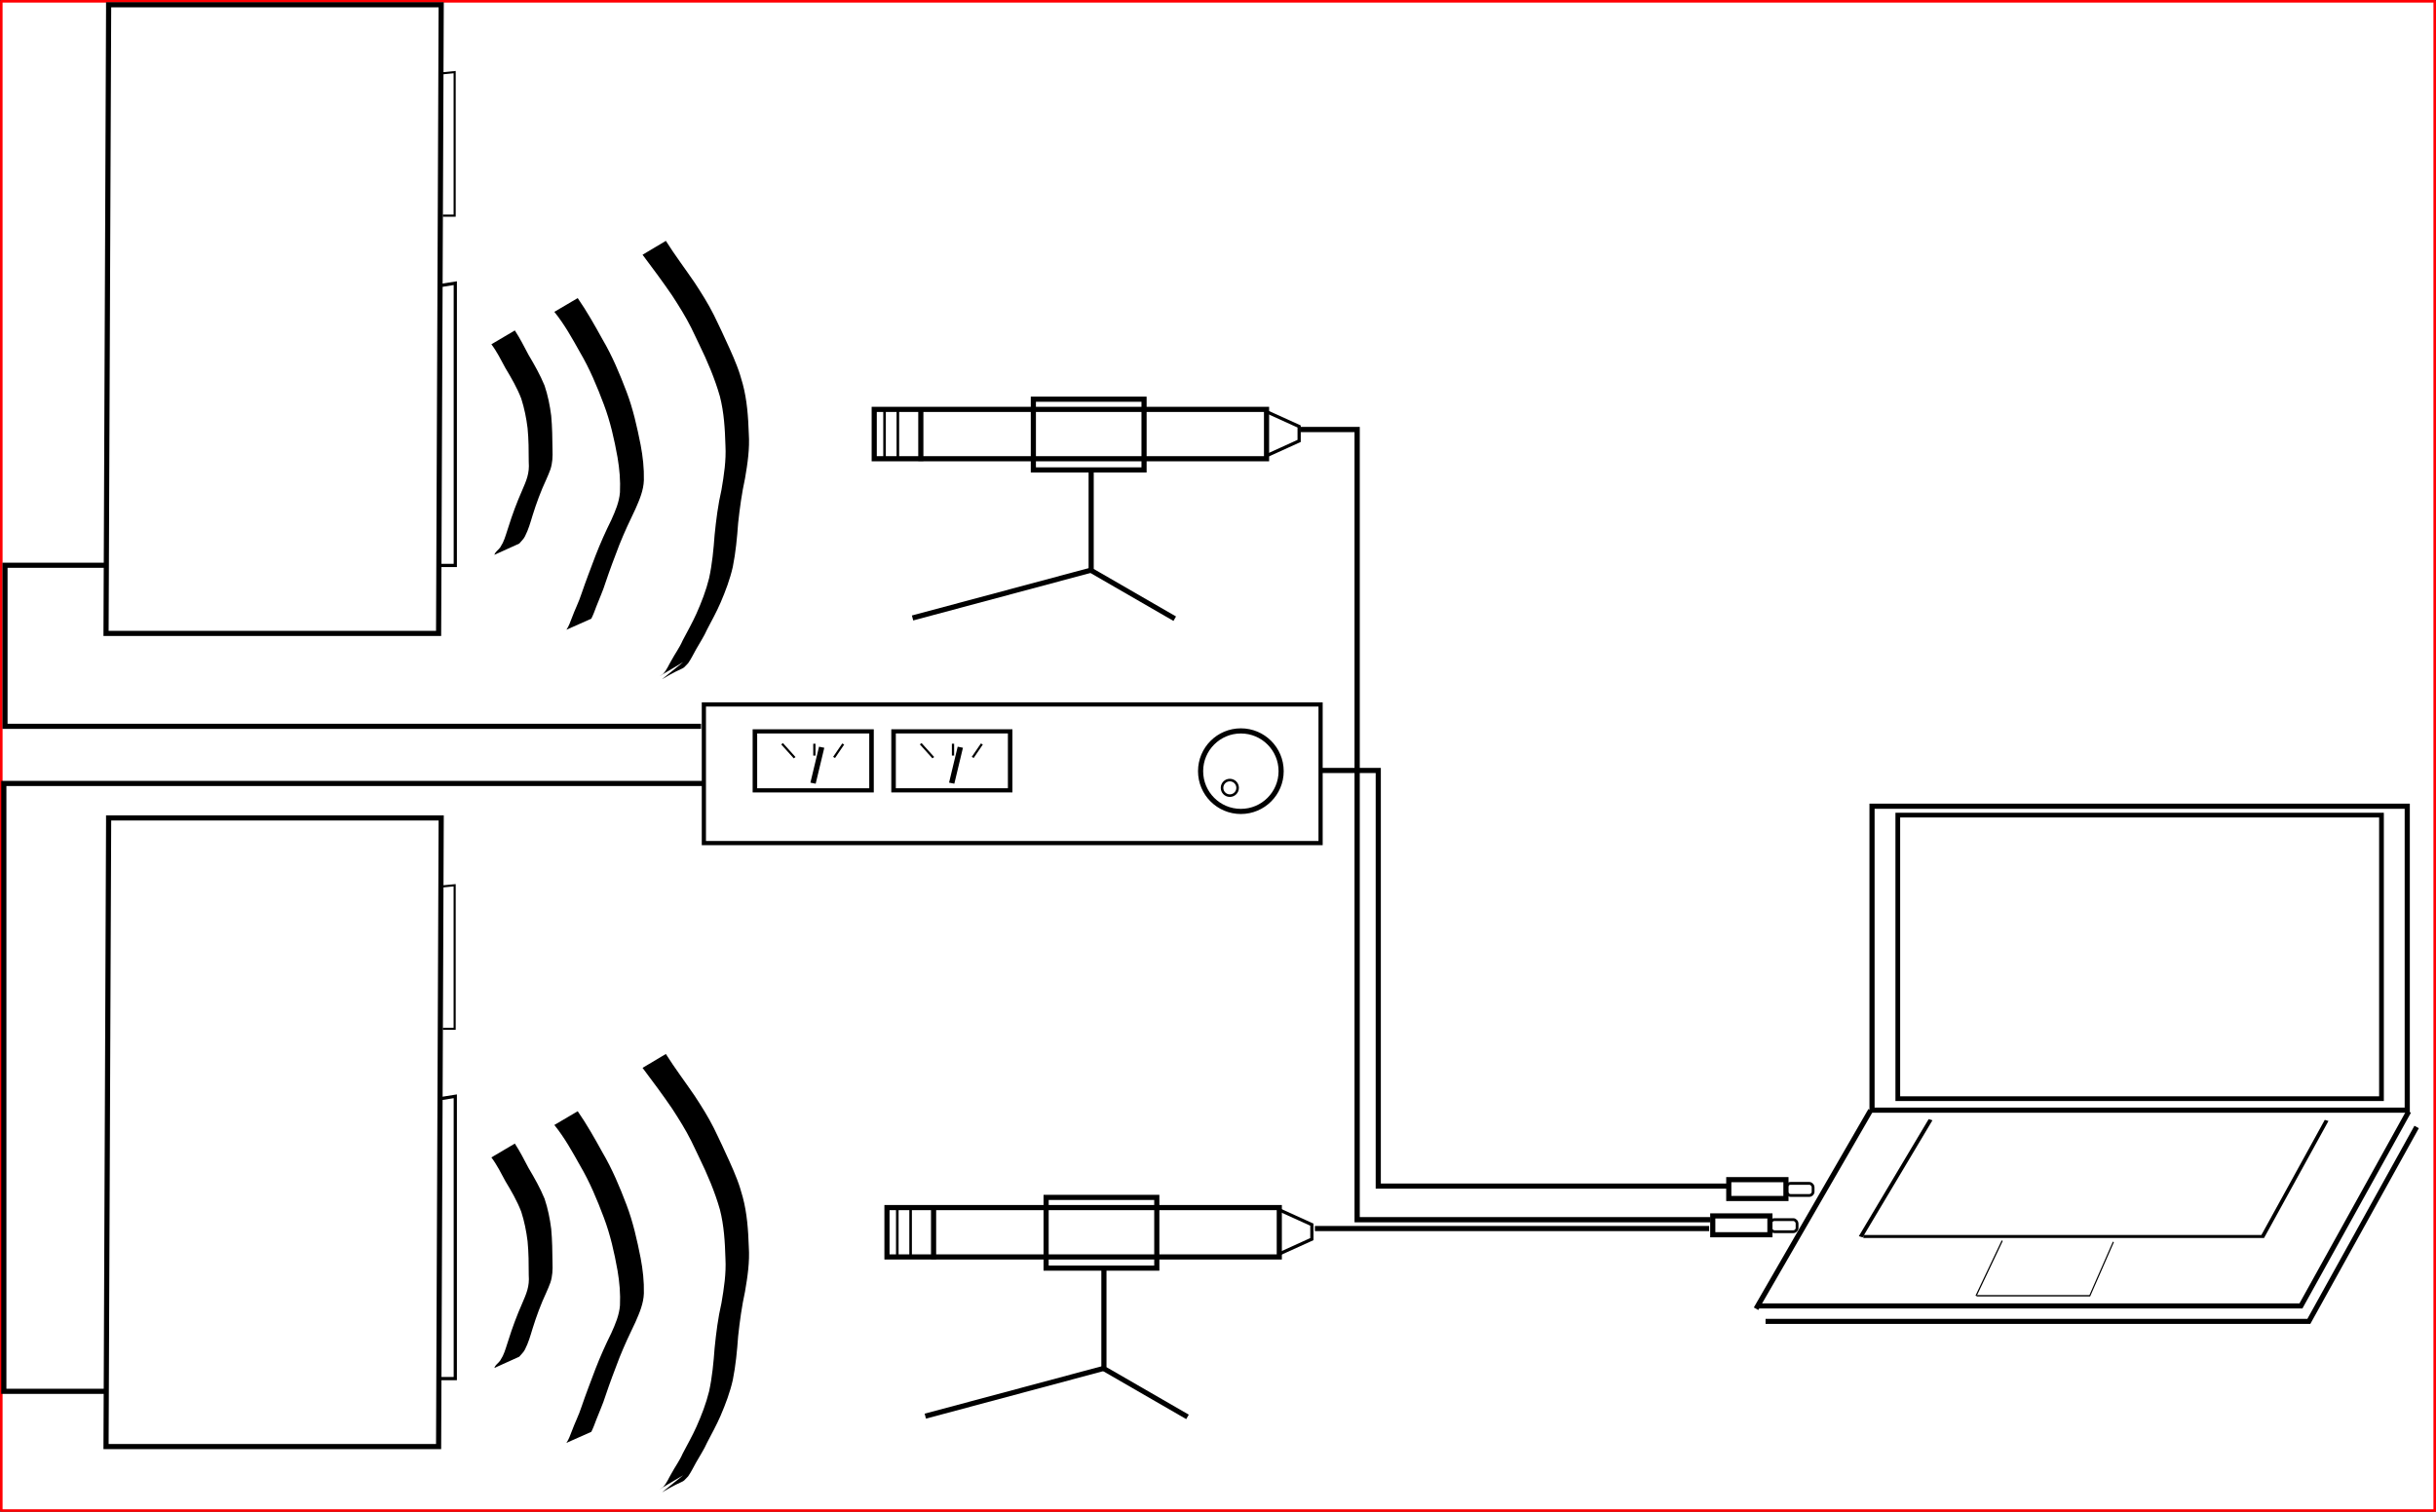 <?xml version="1.0" encoding="UTF-8" standalone="no"?>
<!-- Created with Inkscape (http://www.inkscape.org/) -->

<svg
   xmlns:dc="http://purl.org/dc/elements/1.1/"
   xmlns:cc="http://creativecommons.org/ns#"
   xmlns:rdf="http://www.w3.org/1999/02/22-rdf-syntax-ns#"
   xmlns:svg="http://www.w3.org/2000/svg"
   xmlns="http://www.w3.org/2000/svg"
   xmlns:sodipodi="http://sodipodi.sourceforge.net/DTD/sodipodi-0.dtd"
   xmlns:inkscape="http://www.inkscape.org/namespaces/inkscape"
   width="473.554"
   height="293.949"
   id="svg7928"
   version="1.1"
   inkscape:version="0.48.5 r10040"
   sodipodi:docname="hw_setup_soundcard.svg">
  <rect width="100%" height="100%" fill="#333333" stroke="none"/>
  <defs
     id="defs7930" />
  <sodipodi:namedview
     id="base"
     pagecolor="#ffffff"
     bordercolor="#666666"
     borderopacity="1.0"
     inkscape:pageopacity="0.0"
     inkscape:pageshadow="2"
     inkscape:zoom="1.4142136"
     inkscape:cx="236.72008"
     inkscape:cy="121.20815"
     inkscape:current-layer="layer3"
     inkscape:document-units="px"
     showgrid="false"
     fit-margin-top="0"
     fit-margin-left="0"
     fit-margin-right="0"
     fit-margin-bottom="0"
     inkscape:window-width="1600"
     inkscape:window-height="823"
     inkscape:window-x="-9"
     inkscape:window-y="-9"
     inkscape:window-maximized="1" />
  <g
     inkscape:groupmode="layer"
     id="layer3"
     inkscape:label="Layer"
     transform="translate(0.25,0.435)">
    <rect
       style="fill:#ffffff;fill-opacity:1;stroke:#ff0003;stroke-width:0.5;stroke-linecap:round;stroke-linejoin:round;stroke-miterlimit:4;stroke-opacity:1;stroke-dasharray:none;stroke-dashoffset:0"
       id="rect3432"
       width="473.054"
       height="293.449"
       x="0"
       y="-0.185" />
  </g>
  <g
     id="layer1"
     inkscape:label="Layer 1"
     inkscape:groupmode="layer"
     transform="translate(-540.249,-505.763)">
    <g
       transform="translate(475.863,578.387)"
       id="g5644">
      <rect
         style="fill:none;stroke:#000000;stroke-width:1;stroke-miterlimit:4;stroke-opacity:1;stroke-dasharray:none;stroke-dashoffset:0"
         id="rect4536"
         width="104.046"
         height="59.094"
         x="428.305"
         y="84.131" />
      <g
         id="g5705">
        <path
           inkscape:connector-curvature="0"
           id="path4569"
           d="m 428.036,143.255 -22.276,38.583"
           style="fill:none;stroke:#000000;stroke-width:1px;stroke-linecap:butt;stroke-linejoin:miter;stroke-opacity:1" />
        <path
           inkscape:connector-curvature="0"
           id="path4573"
           d="m 406.071,181.291 105.614,0 20.954,-37.8"
           style="fill:none;stroke:#000000;stroke-width:0.98px;stroke-linecap:butt;stroke-linejoin:miter;stroke-opacity:1" />
      </g>
      <path
         style="fill:none;stroke:#000000;stroke-width:0.98px;stroke-linecap:butt;stroke-linejoin:miter;stroke-opacity:1"
         d="m 407.609,184.298 105.614,0 20.954,-37.8"
         id="path4573-7"
         inkscape:connector-curvature="0" />
      <rect
         style="fill:none;stroke:#000000;stroke-width:0.918;stroke-miterlimit:4;stroke-opacity:1;stroke-dasharray:none;stroke-dashoffset:0"
         id="rect4536-7"
         width="94.026"
         height="55.135"
         x="433.315"
         y="85.858" />
      <g
         id="g5705-6"
         transform="matrix(0.764,0,0,0.571,112.153,63.278)">
        <g
           transform="matrix(1.046,0,0,1.045,-19.023,-6.427)"
           id="g5733">
          <path
             style="fill:none;stroke:#000000;stroke-width:1px;stroke-linecap:butt;stroke-linejoin:miter;stroke-opacity:1"
             d="m 428.036,143.255 -16.986,38.14"
             id="path4569-9"
             inkscape:connector-curvature="0"
             sodipodi:nodetypes="cc" />
          <path
             style="fill:none;stroke:#000000;stroke-width:0.966px;stroke-linecap:butt;stroke-linejoin:miter;stroke-opacity:1"
             d="m 411.686,181.299 97.154,0 15.54,-37.816"
             id="path4573-8"
             inkscape:connector-curvature="0"
             sodipodi:nodetypes="ccc" />
        </g>
        <g
           transform="matrix(0.296,0,0,0.493,318.605,113.835)"
           id="g5733-6">
          <path
             style="fill:none;stroke:#000000;stroke-width:1px;stroke-linecap:butt;stroke-linejoin:miter;stroke-opacity:1"
             d="m 433.557,143.255 -22.508,38.14"
             id="path4569-9-6"
             inkscape:connector-curvature="0"
             sodipodi:nodetypes="cc" />
          <path
             style="fill:none;stroke:#000000;stroke-width:0.966px;stroke-linecap:butt;stroke-linejoin:miter;stroke-opacity:1"
             d="m 411.686,181.299 97.154,0 20.273,-37.182"
             id="path4573-8-2"
             inkscape:connector-curvature="0"
             sodipodi:nodetypes="ccc" />
        </g>
      </g>
    </g>
    <g
       transform="translate(513.72,434.055)"
       id="g5588">
      <rect
         style="fill:none;stroke:#000000;stroke-width:1;stroke-miterlimit:4;stroke-opacity:1;stroke-dasharray:none;stroke-dashoffset:0"
         id="rect4493"
         width="76.267"
         height="9.596"
         x="196.475"
         y="151.306" />
      <path
         style="fill:none;stroke:#000000;stroke-width:1px;stroke-linecap:butt;stroke-linejoin:miter;stroke-opacity:1"
         d="m 205.536,151.469 0,9.375 0.089,0"
         id="path4505"
         inkscape:connector-curvature="0" />
      <path
         style="fill:none;stroke:#000000;stroke-width:0.627px;stroke-linecap:butt;stroke-linejoin:miter;stroke-opacity:1"
         d="m 273.015,151.873 6.062,2.754 0,2.81 -6.217,2.824"
         id="path4509"
         inkscape:connector-curvature="0" />
      <path
         style="fill:none;stroke:#000000;stroke-width:0.5;stroke-linecap:butt;stroke-linejoin:miter;stroke-miterlimit:4;stroke-opacity:1;stroke-dasharray:none"
         d="m 198.482,151.38 0,9.643"
         id="path4517"
         inkscape:connector-curvature="0" />
      <path
         style="fill:none;stroke:#000000;stroke-width:0.5;stroke-linecap:butt;stroke-linejoin:miter;stroke-miterlimit:4;stroke-opacity:1;stroke-dasharray:none"
         d="m 201.071,151.201 0,9.464"
         id="path4519"
         inkscape:connector-curvature="0" />
      <rect
         style="fill:none;stroke:#000000;stroke-width:1;stroke-miterlimit:4;stroke-opacity:1;stroke-dasharray:none;stroke-dashoffset:0"
         id="rect4638"
         width="21.518"
         height="13.75"
         x="227.411"
         y="149.326" />
      <path
         style="fill:none;stroke:#000000;stroke-width:1px;stroke-linecap:butt;stroke-linejoin:miter;stroke-opacity:1;marker-start:none"
         d="m 238.649,163.428 0,19.193 16.248,9.381"
         id="path4642"
         inkscape:connector-curvature="0" />
      <path
         style="fill:none;stroke:#000000;stroke-width:1px;stroke-linecap:butt;stroke-linejoin:miter;stroke-opacity:1;marker-start:none"
         d="m 238.649,182.558 -34.72,9.303"
         id="path4648"
         inkscape:connector-curvature="0" />
    </g>
    <g
       transform="translate(501.769,436.198)"
       id="g5540">
      <g
         id="g5522">
        <path
           sodipodi:nodetypes="cccccc"
           style="fill:none;stroke:#000000;stroke-width:1px;stroke-linecap:butt;stroke-linejoin:miter;stroke-opacity:1"
           d="m 59.599,70.62 -0.505,122.102 0,0 64.65,0 0.505,-122.228 -65.155,0"
           id="path3043"
           inkscape:connector-curvature="0" />
        <path
           style="fill:none;stroke:#000000;stroke-width:0.627px;stroke-linecap:butt;stroke-linejoin:miter;stroke-opacity:1"
           d="m 124.249,125.06 2.739,-0.439 0,54.886 -2.739,0"
           id="path3055"
           inkscape:connector-curvature="0" />
        <path
           style="fill:none;stroke:#000000;stroke-width:0.409px;stroke-linecap:butt;stroke-linejoin:miter;stroke-opacity:1"
           d="m 124.565,83.81 2.298,-0.223 0,27.909 -2.298,0"
           id="path3055-1"
           inkscape:connector-curvature="0" />
      </g>
      <path
         style="fill:#000000;fill-opacity:1;stroke:none"
         id="path5408"
         d="m 138.565,133.815 c 0.99,1.511 1.806,3.127 2.648,4.722 1.154,1.944 2.269,3.903 3.129,5.996 0.642,1.9 1.035,3.87 1.29,5.855 0.204,2.212 0.231,4.435 0.256,6.654 0.047,1.286 -0.003,2.563 -0.411,3.794 -0.184,0.556 -0.58,1.436 -0.809,1.963 -1.052,2.259 -1.916,4.596 -2.654,6.974 -0.422,1.387 -0.816,2.789 -1.485,4.08 -0.263,0.547 -0.735,0.935 -1.107,1.4 0,0 -4.838,2.192 -4.838,2.192 l 0,0 c 0.208,-0.651 0.741,-0.895 1.128,-1.434 0.034,-0.059 0.498,-0.869 0.51,-0.893 0.48,-0.998 0.742,-2.097 1.109,-3.136 0.747,-2.388 1.621,-4.735 2.632,-7.024 0.848,-1.965 1.473,-3.346 1.304,-5.559 -0.007,-2.201 -0.011,-4.407 -0.229,-6.6 -0.238,-1.947 -0.629,-3.868 -1.229,-5.738 -0.808,-2.097 -1.933,-4.03 -3.09,-5.952 -0.845,-1.566 -1.641,-3.18 -2.716,-4.604 0,0 4.561,-2.692 4.561,-2.692 z"
         inkscape:connector-curvature="0" />
      <path
         style="fill:#000000;fill-opacity:1;stroke:none"
         id="path5410"
         d="m 150.784,127.523 c 1.782,2.571 3.313,5.295 4.822,8.03 1.903,3.236 3.347,6.692 4.676,10.193 1.27,3.346 2.046,6.842 2.739,10.344 0.431,2.264 0.68,4.548 0.627,6.85 -0.067,1.97 -0.846,3.779 -1.626,5.556 -1.108,2.291 -2.18,4.595 -3.127,6.959 -0.934,2.434 -1.863,4.873 -2.691,7.345 -0.492,1.601 -1.199,3.122 -1.799,4.683 -0.296,0.806 -0.592,1.61 -0.979,2.378 0,0 -4.839,2.149 -4.839,2.149 l 0,0 c 0.487,-0.704 0.748,-1.525 1.064,-2.314 0.576,-1.586 1.361,-3.089 1.873,-4.7 0.849,-2.483 1.794,-4.931 2.719,-7.386 0.917,-2.37 1.955,-4.683 3.08,-6.962 0.773,-1.709 1.528,-3.468 1.677,-5.359 0.109,-2.28 -0.087,-4.551 -0.474,-6.801 -0.626,-3.491 -1.403,-6.96 -2.661,-10.285 -1.311,-3.482 -2.738,-6.92 -4.63,-10.134 -1.518,-2.711 -3.029,-5.447 -4.992,-7.87 0,0 4.541,-2.675 4.541,-2.675 z"
         inkscape:connector-curvature="0" />
      <path
         style="fill:#000000;fill-opacity:1;stroke:none"
         id="path5412"
         d="m 167.923,116.396 c 1.746,2.775 3.729,5.39 5.576,8.098 1.343,2.043 2.653,4.115 3.748,6.303 0.536,1.071 1.031,2.162 1.553,3.239 1.012,2.23 2.092,4.442 2.963,6.733 0.569,1.498 0.661,1.926 1.107,3.457 0.841,3.152 1.064,6.402 1.174,9.647 0.198,2.928 -0.235,5.822 -0.73,8.696 -0.627,2.874 -1.025,5.784 -1.34,8.706 -0.207,2.854 -0.471,5.691 -1.036,8.497 -0.536,2.388 -1.407,4.692 -2.369,6.938 -0.775,1.802 -1.729,3.515 -2.633,5.253 -0.596,1.359 -1.43,2.585 -2.148,3.876 -0.508,0.898 -0.946,1.842 -1.543,2.685 -1.525,1.639 -0.149,0.213 -5.07,3.105 0,0 4.122,-3.333 4.122,-3.333 l 0,0 c -4.322,2.551 -5.589,3.38 -3.92,2.296 0.723,-0.734 1.085,-1.734 1.617,-2.605 0.7,-1.314 1.601,-2.51 2.191,-3.885 0.909,-1.739 1.883,-3.445 2.686,-5.238 0.989,-2.217 1.869,-4.501 2.452,-6.86 0.611,-2.785 0.868,-5.619 1.08,-8.46 0.297,-2.935 0.663,-5.861 1.33,-8.739 0.487,-2.843 0.928,-5.707 0.773,-8.602 -0.094,-3.209 -0.275,-6.431 -1.077,-9.555 -0.998,-3.501 -2.429,-6.846 -4.024,-10.116 -0.524,-1.07 -1.014,-2.158 -1.547,-3.224 -1.084,-2.172 -2.379,-4.232 -3.699,-6.266 -1.844,-2.706 -3.801,-5.329 -5.768,-7.947 0,0 4.533,-2.701 4.533,-2.701 z"
         inkscape:connector-curvature="0" />
    </g>
    <g
       transform="translate(501.769,594.297)"
       id="g5540-2">
      <g
         id="g5522-4">
        <path
           sodipodi:nodetypes="cccccc"
           style="fill:none;stroke:#000000;stroke-width:1px;stroke-linecap:butt;stroke-linejoin:miter;stroke-opacity:1"
           d="m 59.599,70.62 -0.505,122.102 0,0 64.65,0 0.505,-122.228 -65.155,0"
           id="path3043-5"
           inkscape:connector-curvature="0" />
        <path
           style="fill:none;stroke:#000000;stroke-width:0.627px;stroke-linecap:butt;stroke-linejoin:miter;stroke-opacity:1"
           d="m 124.249,125.06 2.739,-0.439 0,54.886 -2.739,0"
           id="path3055-8"
           inkscape:connector-curvature="0" />
        <path
           style="fill:none;stroke:#000000;stroke-width:0.409px;stroke-linecap:butt;stroke-linejoin:miter;stroke-opacity:1"
           d="m 124.565,83.81 2.298,-0.223 0,27.909 -2.298,0"
           id="path3055-1-8"
           inkscape:connector-curvature="0" />
      </g>
      <path
         style="fill:#000000;fill-opacity:1;stroke:none"
         id="path5408-1"
         d="m 138.565,133.815 c 0.99,1.511 1.806,3.127 2.648,4.722 1.154,1.944 2.269,3.903 3.129,5.996 0.642,1.9 1.035,3.87 1.29,5.855 0.204,2.212 0.231,4.435 0.256,6.654 0.047,1.286 -0.003,2.563 -0.411,3.794 -0.184,0.556 -0.58,1.436 -0.809,1.963 -1.052,2.259 -1.916,4.596 -2.654,6.974 -0.422,1.387 -0.816,2.789 -1.485,4.08 -0.263,0.547 -0.735,0.935 -1.107,1.4 0,0 -4.838,2.192 -4.838,2.192 l 0,0 c 0.208,-0.651 0.741,-0.895 1.128,-1.434 0.034,-0.059 0.498,-0.869 0.51,-0.893 0.48,-0.998 0.742,-2.097 1.109,-3.136 0.747,-2.388 1.621,-4.735 2.632,-7.024 0.848,-1.965 1.473,-3.346 1.304,-5.559 -0.007,-2.201 -0.011,-4.407 -0.229,-6.6 -0.238,-1.947 -0.629,-3.868 -1.229,-5.738 -0.808,-2.097 -1.933,-4.03 -3.09,-5.952 -0.845,-1.566 -1.641,-3.18 -2.716,-4.604 0,0 4.561,-2.692 4.561,-2.692 z"
         inkscape:connector-curvature="0" />
      <path
         style="fill:#000000;fill-opacity:1;stroke:none"
         id="path5410-2"
         d="m 150.784,127.523 c 1.782,2.571 3.313,5.295 4.822,8.03 1.903,3.236 3.347,6.692 4.676,10.193 1.27,3.346 2.046,6.842 2.739,10.344 0.431,2.264 0.68,4.548 0.627,6.85 -0.067,1.97 -0.846,3.779 -1.626,5.556 -1.108,2.291 -2.18,4.595 -3.127,6.959 -0.934,2.434 -1.863,4.873 -2.691,7.345 -0.492,1.601 -1.199,3.122 -1.799,4.683 -0.296,0.806 -0.592,1.61 -0.979,2.378 0,0 -4.839,2.149 -4.839,2.149 l 0,0 c 0.487,-0.704 0.748,-1.525 1.064,-2.314 0.576,-1.586 1.361,-3.089 1.873,-4.7 0.849,-2.483 1.794,-4.931 2.719,-7.386 0.917,-2.37 1.955,-4.683 3.08,-6.962 0.773,-1.709 1.528,-3.468 1.677,-5.359 0.109,-2.28 -0.087,-4.551 -0.474,-6.801 -0.626,-3.491 -1.403,-6.96 -2.661,-10.285 -1.311,-3.482 -2.738,-6.92 -4.63,-10.134 -1.518,-2.711 -3.029,-5.447 -4.992,-7.87 0,0 4.541,-2.675 4.541,-2.675 z"
         inkscape:connector-curvature="0" />
      <path
         style="fill:#000000;fill-opacity:1;stroke:none"
         id="path5412-1"
         d="m 167.923,116.396 c 1.746,2.775 3.729,5.39 5.576,8.098 1.343,2.043 2.653,4.115 3.748,6.303 0.536,1.071 1.031,2.162 1.553,3.239 1.012,2.23 2.092,4.442 2.963,6.733 0.569,1.498 0.661,1.926 1.107,3.457 0.841,3.152 1.064,6.402 1.174,9.647 0.198,2.928 -0.235,5.822 -0.73,8.696 -0.627,2.874 -1.025,5.784 -1.34,8.706 -0.207,2.854 -0.471,5.691 -1.036,8.497 -0.536,2.388 -1.407,4.692 -2.369,6.938 -0.775,1.802 -1.729,3.515 -2.633,5.253 -0.596,1.359 -1.43,2.585 -2.148,3.876 -0.508,0.898 -0.946,1.842 -1.543,2.685 -1.525,1.639 -0.149,0.213 -5.07,3.105 0,0 4.122,-3.333 4.122,-3.333 l 0,0 c -4.322,2.551 -5.589,3.38 -3.92,2.296 0.723,-0.734 1.085,-1.734 1.617,-2.605 0.7,-1.314 1.601,-2.51 2.191,-3.885 0.909,-1.739 1.883,-3.445 2.686,-5.238 0.989,-2.217 1.869,-4.501 2.452,-6.86 0.611,-2.785 0.868,-5.619 1.08,-8.46 0.297,-2.935 0.663,-5.861 1.33,-8.739 0.487,-2.843 0.928,-5.707 0.773,-8.602 -0.094,-3.209 -0.275,-6.431 -1.077,-9.555 -0.998,-3.501 -2.429,-6.846 -4.024,-10.116 -0.524,-1.07 -1.014,-2.158 -1.547,-3.224 -1.084,-2.172 -2.379,-4.232 -3.699,-6.266 -1.844,-2.706 -3.801,-5.329 -5.768,-7.947 0,0 4.533,-2.701 4.533,-2.701 z"
         inkscape:connector-curvature="0" />
    </g>
    <g
       style="fill:none"
       transform="translate(458.475,564.754)"
       id="g5472">
      <rect
         style="fill:none;stroke:#000000;stroke-width:0.815;stroke-opacity:1"
         id="rect5414"
         width="119.888"
         height="26.954"
         x="218.605"
         y="77.977" />
      <path
         sodipodi:type="arc"
         style="fill:none;stroke:#000000;stroke-width:1;stroke-miterlimit:4;stroke-opacity:1;stroke-dasharray:none;stroke-dashoffset:0"
         id="path5416"
         sodipodi:cx="323.50134"
         sodipodi:cy="91.959648"
         sodipodi:rx="7.8286824"
         sodipodi:ry="7.8286824"
         d="m 331.33,91.96 c 0,4.324 -3.505,7.829 -7.829,7.829 -4.324,0 -7.829,-3.505 -7.829,-7.829 0,-4.324 3.505,-7.829 7.829,-7.829 4.324,0 7.829,3.505 7.829,7.829 z"
         transform="translate(-0.505,-1.01)" />
      <g
         style="fill:none"
         id="g5432"
         transform="matrix(0.88,0,0,0.811,26.295,16.209)">
        <rect
           y="82.616"
           x="229.81"
           height="14.142"
           width="25.759"
           id="rect5418"
           style="fill:none;stroke:#000000;stroke-width:1;stroke-miterlimit:4;stroke-opacity:1;stroke-dasharray:none;stroke-dashoffset:0" />
        <path
           inkscape:connector-curvature="0"
           id="path5424"
           d="m 242.652,95.038 1.904,-8.619"
           style="fill:none;stroke:#000000;stroke-width:1.192px;stroke-linecap:butt;stroke-linejoin:miter;stroke-opacity:1" />
        <path
           inkscape:connector-curvature="0"
           id="path5426"
           d="m 235.807,85.583 2.778,3.346"
           style="fill:none;stroke:#000000;stroke-width:0.5;stroke-linecap:butt;stroke-linejoin:miter;stroke-miterlimit:4;stroke-opacity:1;stroke-dasharray:none" />
        <path
           inkscape:connector-curvature="0"
           id="path5428"
           d="m 242.942,85.583 0,2.841"
           style="fill:none;stroke:#000000;stroke-width:0.5;stroke-linecap:butt;stroke-linejoin:miter;stroke-miterlimit:4;stroke-opacity:1;stroke-dasharray:none" />
        <path
           inkscape:connector-curvature="0"
           id="path5430"
           d="m 249.318,85.646 -2.02,3.22"
           style="fill:none;stroke:#000000;stroke-width:0.5;stroke-linecap:butt;stroke-linejoin:miter;stroke-miterlimit:4;stroke-opacity:1;stroke-dasharray:none" />
      </g>
      <g
         style="fill:none"
         id="g5432-2"
         transform="matrix(0.88,0,0,0.811,53.248,16.205)">
        <rect
           y="82.616"
           x="229.81"
           height="14.142"
           width="25.759"
           id="rect5418-6"
           style="fill:none;stroke:#000000;stroke-width:1;stroke-miterlimit:4;stroke-opacity:1;stroke-dasharray:none;stroke-dashoffset:0" />
        <path
           inkscape:connector-curvature="0"
           id="path5424-0"
           d="m 242.652,95.038 1.904,-8.619"
           style="fill:none;stroke:#000000;stroke-width:1.192px;stroke-linecap:butt;stroke-linejoin:miter;stroke-opacity:1" />
        <path
           inkscape:connector-curvature="0"
           id="path5426-4"
           d="m 235.807,85.583 2.778,3.346"
           style="fill:none;stroke:#000000;stroke-width:0.5;stroke-linecap:butt;stroke-linejoin:miter;stroke-miterlimit:4;stroke-opacity:1;stroke-dasharray:none" />
        <path
           inkscape:connector-curvature="0"
           id="path5428-9"
           d="m 242.942,85.583 0,2.841"
           style="fill:none;stroke:#000000;stroke-width:0.5;stroke-linecap:butt;stroke-linejoin:miter;stroke-miterlimit:4;stroke-opacity:1;stroke-dasharray:none" />
        <path
           inkscape:connector-curvature="0"
           id="path5430-4"
           d="m 249.318,85.646 -2.02,3.22"
           style="fill:none;stroke:#000000;stroke-width:0.5;stroke-linecap:butt;stroke-linejoin:miter;stroke-miterlimit:4;stroke-opacity:1;stroke-dasharray:none" />
      </g>
      <path
         transform="translate(-11.112,-159.517)"
         d="m 333.477,253.71 c 0,0.837 -0.678,1.515 -1.515,1.515 -0.837,0 -1.515,-0.678 -1.515,-1.515 0,-0.837 0.678,-1.515 1.515,-1.515 0.837,0 1.515,0.678 1.515,1.515 z"
         sodipodi:ry="1.5152289"
         sodipodi:rx="1.5152289"
         sodipodi:cy="253.71033"
         sodipodi:cx="331.9614"
         id="path5488"
         style="fill:none;stroke:#000000;stroke-width:0.5;stroke-miterlimit:4;stroke-opacity:1;stroke-dasharray:none;stroke-dashoffset:0"
         sodipodi:type="arc" />
    </g>
    <g
       id="g5588-4"
       transform="translate(516.199,589.25)">
      <rect
         style="fill:none;stroke:#000000;stroke-width:1;stroke-miterlimit:4;stroke-opacity:1;stroke-dasharray:none;stroke-dashoffset:0"
         id="rect4493-9"
         width="76.267"
         height="9.596"
         x="196.475"
         y="151.306" />
      <path
         style="fill:none;stroke:#000000;stroke-width:1px;stroke-linecap:butt;stroke-linejoin:miter;stroke-opacity:1"
         d="m 205.536,151.469 0,9.375 0.089,0"
         id="path4505-8"
         inkscape:connector-curvature="0" />
      <path
         style="fill:none;stroke:#000000;stroke-width:0.627px;stroke-linecap:butt;stroke-linejoin:miter;stroke-opacity:1"
         d="m 273.015,151.873 6.062,2.754 0,2.81 -6.217,2.824"
         id="path4509-2"
         inkscape:connector-curvature="0" />
      <path
         style="fill:none;stroke:#000000;stroke-width:0.5;stroke-linecap:butt;stroke-linejoin:miter;stroke-miterlimit:4;stroke-opacity:1;stroke-dasharray:none"
         d="m 198.482,151.38 0,9.643"
         id="path4517-4"
         inkscape:connector-curvature="0" />
      <path
         style="fill:none;stroke:#000000;stroke-width:0.5;stroke-linecap:butt;stroke-linejoin:miter;stroke-miterlimit:4;stroke-opacity:1;stroke-dasharray:none"
         d="m 201.071,151.201 0,9.464"
         id="path4519-5"
         inkscape:connector-curvature="0" />
      <rect
         style="fill:none;stroke:#000000;stroke-width:1;stroke-miterlimit:4;stroke-opacity:1;stroke-dasharray:none;stroke-dashoffset:0"
         id="rect4638-9"
         width="21.518"
         height="13.75"
         x="227.411"
         y="149.326" />
      <path
         style="fill:none;stroke:#000000;stroke-width:1px;stroke-linecap:butt;stroke-linejoin:miter;stroke-opacity:1;marker-start:none"
         d="m 238.649,163.428 0,19.193 16.248,9.381"
         id="path4642-9"
         inkscape:connector-curvature="0" />
      <path
         style="fill:none;stroke:#000000;stroke-width:1px;stroke-linecap:butt;stroke-linejoin:miter;stroke-opacity:1;marker-start:none"
         d="m 238.649,182.558 -34.72,9.303"
         id="path4648-8"
         inkscape:connector-curvature="0" />
    </g>
    <path
       sodipodi:nodetypes="cccc"
       inkscape:connector-curvature="0"
       id="path5761"
       d="m 560.863,615.666 -19.643,0 0,31.315 135.311,0"
       style="fill:none;stroke:#000000;stroke-width:0.995px;stroke-linecap:butt;stroke-linejoin:miter;stroke-opacity:1" />
    <path
       sodipodi:nodetypes="cccc"
       inkscape:connector-curvature="0"
       id="path5765"
       d="m 560.863,776.28 -19.869,0 0,-118.188 135.955,0"
       style="fill:none;stroke:#000000;stroke-width:1px;stroke-linecap:butt;stroke-linejoin:miter;stroke-opacity:1" />
    <path
       sodipodi:nodetypes="cccc"
       inkscape:connector-curvature="0"
       id="path5771"
       d="m 793.006,589.274 11.071,0 0,153.639 68.683,0"
       style="fill:none;stroke:#000000;stroke-width:1.018px;stroke-linecap:butt;stroke-linejoin:miter;stroke-opacity:1" />
    <path
       sodipodi:nodetypes="cc"
       inkscape:connector-curvature="0"
       id="path5775"
       d="m 795.863,744.631 76.645,0"
       style="fill:none;stroke:#000000;stroke-width:1px;stroke-linecap:butt;stroke-linejoin:miter;stroke-opacity:1" />
    <path
       sodipodi:nodetypes="cccc"
       inkscape:connector-curvature="0"
       id="path5779"
       d="m 797.068,655.567 11.112,0 0,80.812 68.312,0"
       style="fill:none;stroke:#000000;stroke-width:1px;stroke-linecap:butt;stroke-linejoin:miter;stroke-opacity:1" />
    <g
       transform="translate(512.413,500.736)"
       id="g7324">
      <g
         transform="translate(-4.293,-0.126)"
         id="g7328">
        <rect
           y="234.517"
           x="368.201"
           height="3.662"
           width="11.112"
           id="rect7286"
           style="fill:none;stroke:#000000;stroke-opacity:1" />
        <rect
           y="235.237"
           x="379.463"
           height="2.35"
           width="5.128"
           id="rect7286-41"
           style="fill:none;stroke:#000000;stroke-width:0.544;stroke-opacity:1"
           ry="0.737" />
      </g>
      <g
         id="g7328-9"
         transform="translate(-7.408,6.922)">
        <rect
           y="234.517"
           x="368.201"
           height="3.662"
           width="11.112"
           id="rect7286-5"
           style="fill:none;stroke:#000000;stroke-opacity:1" />
        <rect
           y="235.237"
           x="379.463"
           height="2.35"
           width="5.128"
           id="rect7286-41-5"
           style="fill:none;stroke:#000000;stroke-width:0.544;stroke-opacity:1"
           ry="0.737" />
      </g>
    </g>
  </g>
</svg>
